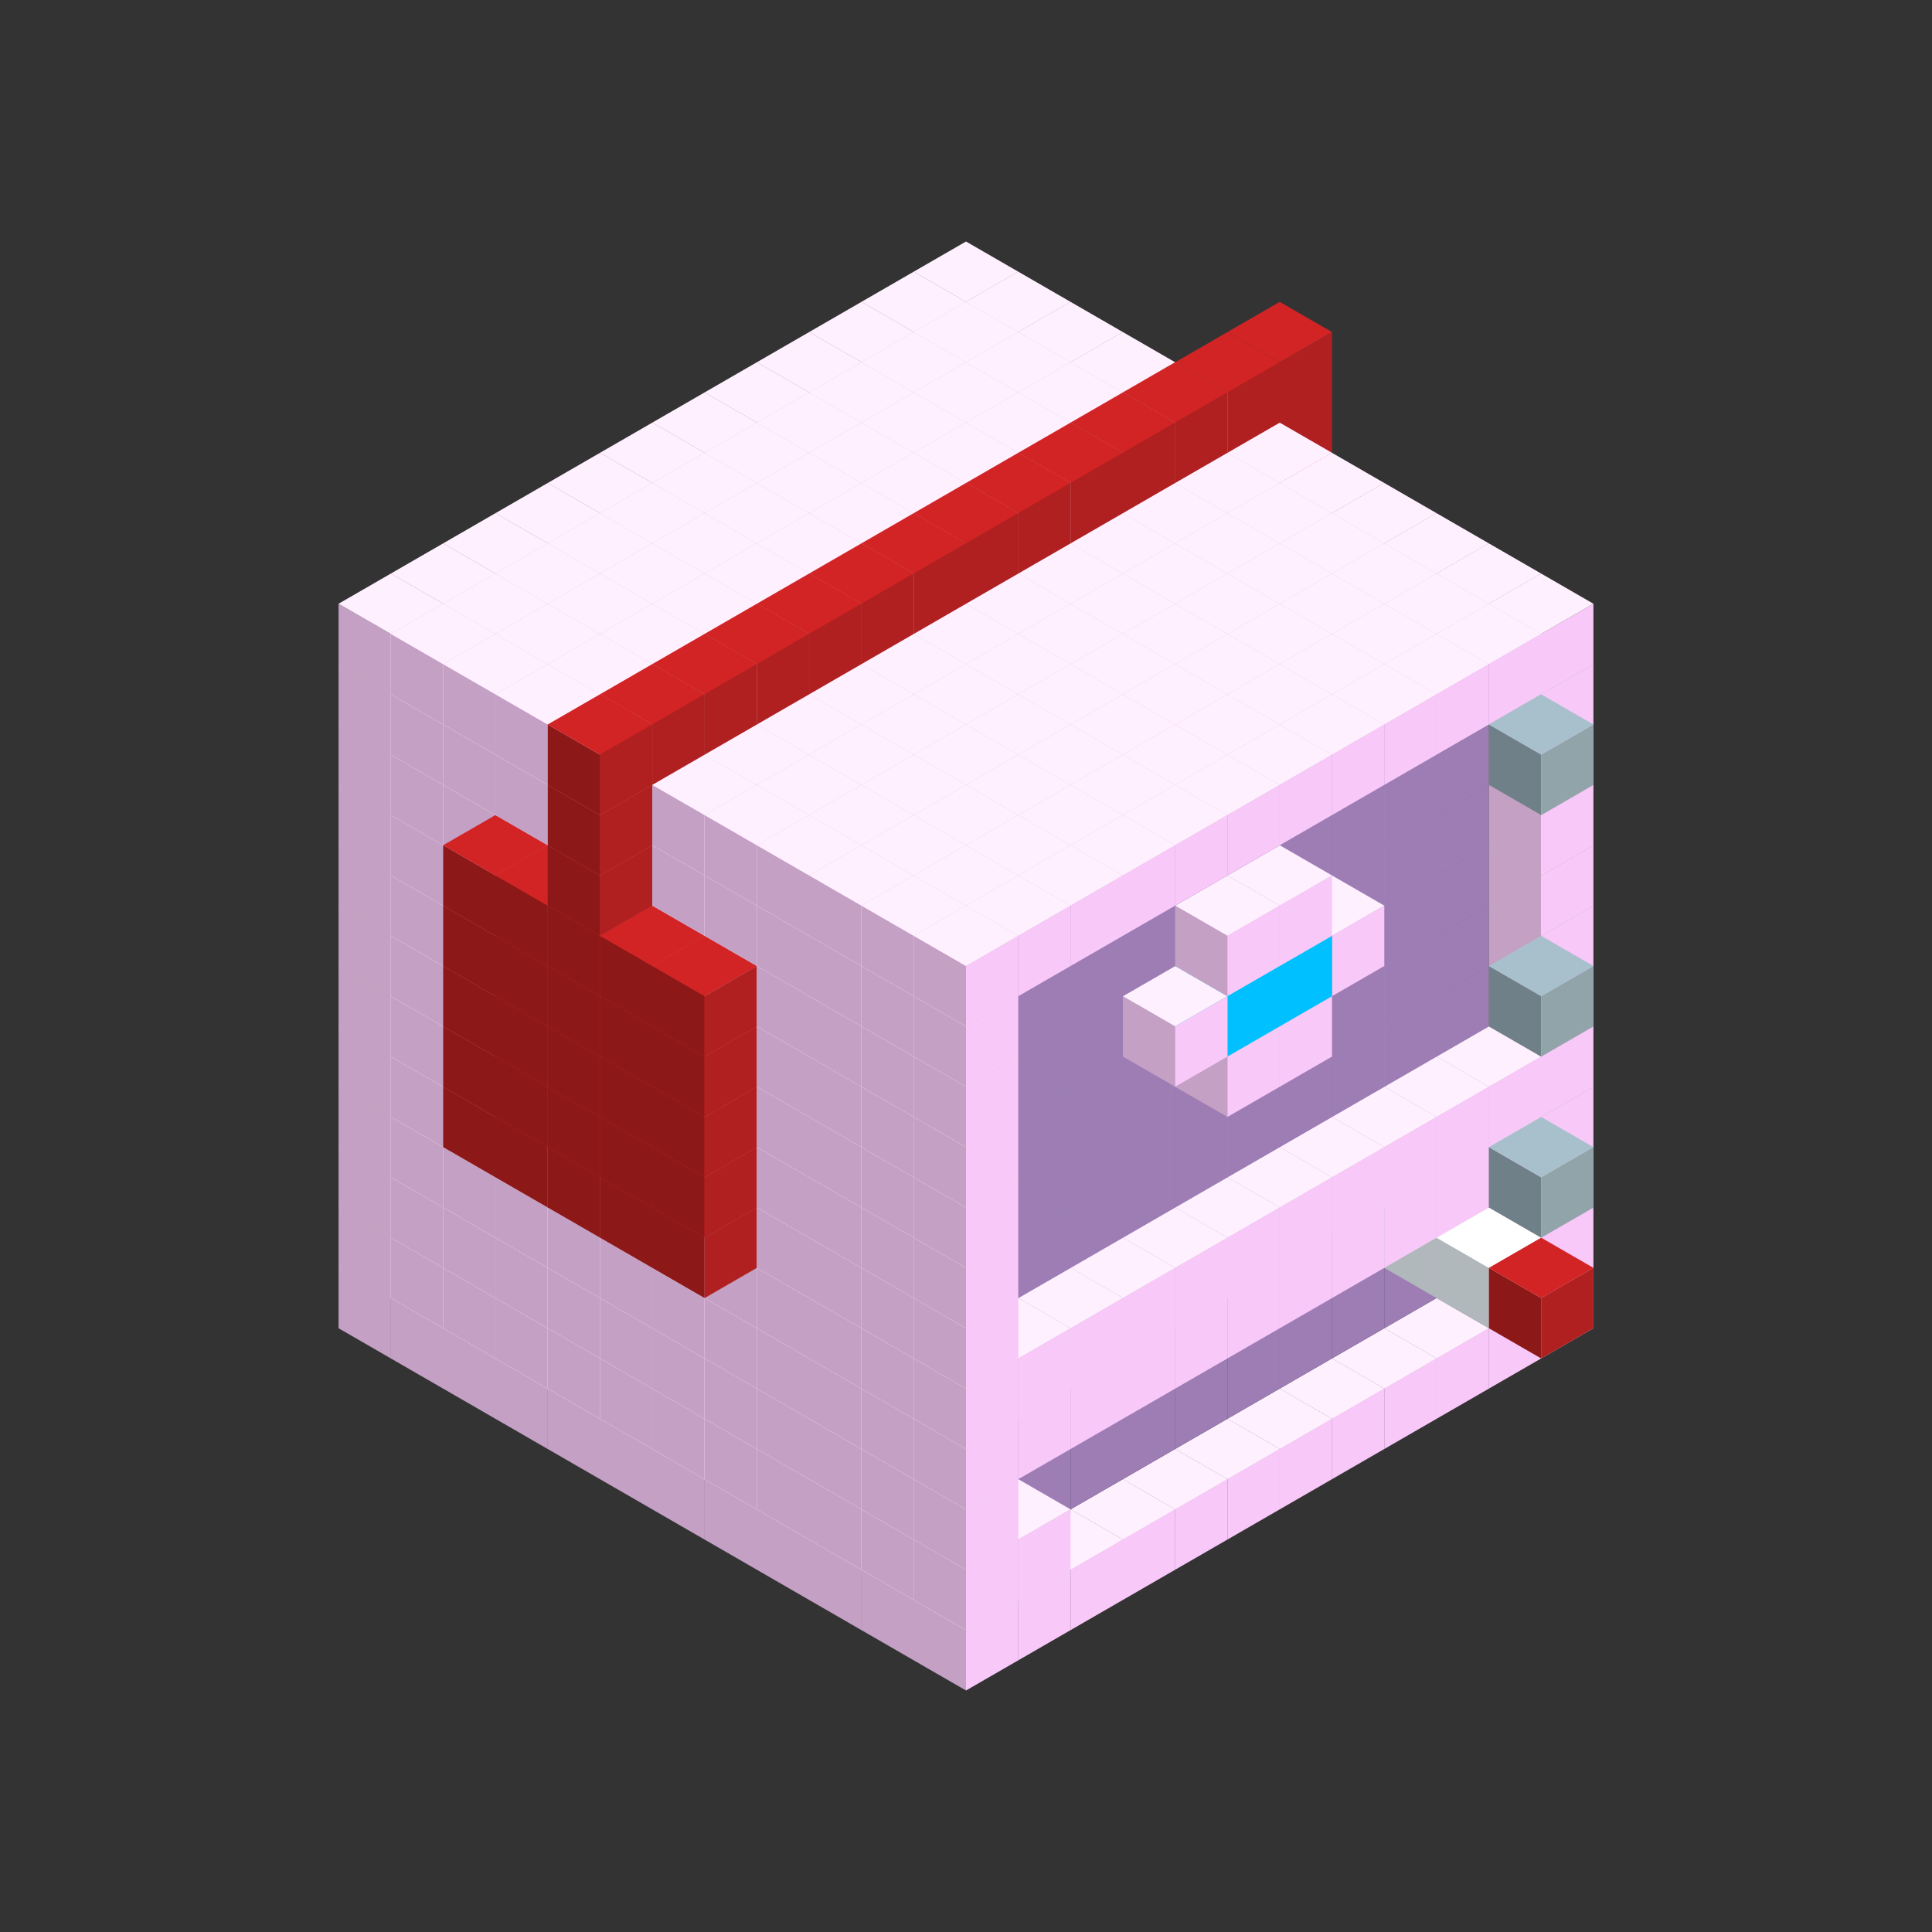 
<svg width='600' height='600' viewBox='4436371 5550000 3200000 3200000' xmlns='http://www.w3.org/2000/svg' xmlns:xlink='http://www.w3.org/1999/xlink'>
<rect x="4436371" y="5550000" width="3200000" height="3200000" fill="#333333" stroke="none"/>
<use xlink:href='#v-0x000001ae-1' transform='translate(983738,3600000)'/>
<use xlink:href='#v-0x000001ae-1' transform='translate(1070341,3650000)'/>
<use xlink:href='#v-0x000001ae-1' transform='translate(1156944,3700000)'/>
<use xlink:href='#v-0x000001ae-1' transform='translate(1243547,3750000)'/>
<use xlink:href='#v-0x000001ae-1' transform='translate(1330150,3800000)'/>
<use xlink:href='#v-0x000001ae-1' transform='translate(1416753,3850000)'/>
<use xlink:href='#v-0x000001ae-1' transform='translate(1503356,3900000)'/>
<use xlink:href='#v-0x000001ae-1' transform='translate(1589959,3950000)'/>
<use xlink:href='#v-0x000001ae-1' transform='translate(1676562,4000000)'/>
<use xlink:href='#v-0x000001ae-1' transform='translate(1763165,4050000)'/>
<use xlink:href='#v-0x000001ae-1' transform='translate(1849768,4100000)'/>
<use xlink:href='#v-0x000001ae-1' transform='translate(2889004,3600000)'/>
<use xlink:href='#v-0x000001ae-1' transform='translate(2802401,3650000)'/>
<use xlink:href='#v-0x000001ae-1' transform='translate(2715798,3700000)'/>
<use xlink:href='#v-0x000001ae-1' transform='translate(2629195,3750000)'/>
<use xlink:href='#v-0x000001ae-1' transform='translate(2542592,3800000)'/>
<use xlink:href='#v-0x000001ae-1' transform='translate(2455989,3850000)'/>
<use xlink:href='#v-0x000001ae-1' transform='translate(2369386,3900000)'/>
<use xlink:href='#v-0x000001ae-1' transform='translate(2282783,3950000)'/>
<use xlink:href='#v-0x000001ae-1' transform='translate(2196180,4000000)'/>
<use xlink:href='#v-0x000001ae-1' transform='translate(2109577,4050000)'/>
<use xlink:href='#v-0x000001ae-1' transform='translate(2022974,4100000)'/>
<use xlink:href='#v-0x000001ae-1' transform='translate(1936371,4150000)'/>
<use xlink:href='#v-0x000001ae-1' transform='translate(983738,3500000)'/>
<use xlink:href='#v-0x000001ae-1' transform='translate(1070341,3550000)'/>
<use xlink:href='#v-0x000001ae-1' transform='translate(1156944,3600000)'/>
<use xlink:href='#v-0x000001ae-1' transform='translate(1243547,3650000)'/>
<use xlink:href='#v-0x000001ae-1' transform='translate(1330150,3700000)'/>
<use xlink:href='#v-0x000001ae-1' transform='translate(1416753,3750000)'/>
<use xlink:href='#v-0x000001ae-1' transform='translate(1503356,3800000)'/>
<use xlink:href='#v-0x000001ae-1' transform='translate(1589959,3850000)'/>
<use xlink:href='#v-0x000001ae-1' transform='translate(1676562,3900000)'/>
<use xlink:href='#v-0x000001ae-1' transform='translate(1763165,3950000)'/>
<use xlink:href='#v-0x000001ae-2' transform='translate(2715798,3500000)'/>
<use xlink:href='#v-0x000001ae-2' transform='translate(2629195,3550000)'/>
<use xlink:href='#v-0x000001ae-2' transform='translate(2542592,3600000)'/>
<use xlink:href='#v-0x000001ae-2' transform='translate(2455989,3650000)'/>
<use xlink:href='#v-0x000001ae-2' transform='translate(2369386,3700000)'/>
<use xlink:href='#v-0x000001ae-2' transform='translate(2282783,3750000)'/>
<use xlink:href='#v-0x000001ae-2' transform='translate(2196180,3800000)'/>
<use xlink:href='#v-0x000001ae-2' transform='translate(2109577,3850000)'/>
<use xlink:href='#v-0x000001ae-2' transform='translate(2022974,3900000)'/>
<use xlink:href='#v-0x000001ae-2' transform='translate(1936371,3950000)'/>
<use xlink:href='#v-0x000001ae-1' transform='translate(1849768,4000000)'/>
<use xlink:href='#v-0x000001ae-1' transform='translate(2889004,3500000)'/>
<use xlink:href='#v-0x000001ae-1' transform='translate(2802401,3550000)'/>
<use xlink:href='#v-0x000001ae-1' transform='translate(2022974,4000000)'/>
<use xlink:href='#v-0x000001ae-1' transform='translate(1936371,4050000)'/>
<use xlink:href='#v-0x000001ae-1' transform='translate(983738,3400000)'/>
<use xlink:href='#v-0x000001ae-1' transform='translate(1070341,3450000)'/>
<use xlink:href='#v-0x000001ae-1' transform='translate(1156944,3500000)'/>
<use xlink:href='#v-0x000001ae-1' transform='translate(1243547,3550000)'/>
<use xlink:href='#v-0x000001ae-1' transform='translate(1330150,3600000)'/>
<use xlink:href='#v-0x000001ae-1' transform='translate(1416753,3650000)'/>
<use xlink:href='#v-0x000001ae-1' transform='translate(1503356,3700000)'/>
<use xlink:href='#v-0x000001ae-1' transform='translate(1589959,3750000)'/>
<use xlink:href='#v-0x000001ae-1' transform='translate(1676562,3800000)'/>
<use xlink:href='#v-0x000001ae-1' transform='translate(1763165,3850000)'/>
<use xlink:href='#v-0x000001ae-2' transform='translate(2715798,3400000)'/>
<use xlink:href='#v-0x000001ae-4' transform='translate(2629195,3450000)'/>
<use xlink:href='#v-0x000001ae-2' transform='translate(2542592,3500000)'/>
<use xlink:href='#v-0x000001ae-2' transform='translate(2455989,3550000)'/>
<use xlink:href='#v-0x000001ae-2' transform='translate(2369386,3600000)'/>
<use xlink:href='#v-0x000001ae-2' transform='translate(2282783,3650000)'/>
<use xlink:href='#v-0x000001ae-2' transform='translate(2196180,3700000)'/>
<use xlink:href='#v-0x000001ae-2' transform='translate(2109577,3750000)'/>
<use xlink:href='#v-0x000001ae-2' transform='translate(2022974,3800000)'/>
<use xlink:href='#v-0x000001ae-2' transform='translate(1936371,3850000)'/>
<use xlink:href='#v-0x000001ae-1' transform='translate(1849768,3900000)'/>
<use xlink:href='#v-0x000001ae-1' transform='translate(2889004,3400000)'/>
<use xlink:href='#v-0x000001ae-4' transform='translate(2715798,3500000)'/>
<use xlink:href='#v-0x000001ae-1' transform='translate(1936371,3950000)'/>
<use xlink:href='#v-0x000001ae-4' transform='translate(2802401,3550000)'/>
<use xlink:href='#v-0x000001ae-5' transform='translate(2889004,3600000)'/>
<use xlink:href='#v-0x000001ae-1' transform='translate(983738,3300000)'/>
<use xlink:href='#v-0x000001ae-1' transform='translate(1070341,3350000)'/>
<use xlink:href='#v-0x000001ae-1' transform='translate(1156944,3400000)'/>
<use xlink:href='#v-0x000001ae-1' transform='translate(1243547,3450000)'/>
<use xlink:href='#v-0x000001ae-1' transform='translate(1330150,3500000)'/>
<use xlink:href='#v-0x000001ae-1' transform='translate(1416753,3550000)'/>
<use xlink:href='#v-0x000001ae-1' transform='translate(1503356,3600000)'/>
<use xlink:href='#v-0x000001ae-1' transform='translate(1589959,3650000)'/>
<use xlink:href='#v-0x000001ae-1' transform='translate(1676562,3700000)'/>
<use xlink:href='#v-0x000001ae-1' transform='translate(1763165,3750000)'/>
<use xlink:href='#v-0x000001ae-2' transform='translate(2715798,3300000)'/>
<use xlink:href='#v-0x000001ae-2' transform='translate(2629195,3350000)'/>
<use xlink:href='#v-0x000001ae-2' transform='translate(2542592,3400000)'/>
<use xlink:href='#v-0x000001ae-2' transform='translate(2455989,3450000)'/>
<use xlink:href='#v-0x000001ae-2' transform='translate(2369386,3500000)'/>
<use xlink:href='#v-0x000001ae-2' transform='translate(2282783,3550000)'/>
<use xlink:href='#v-0x000001ae-2' transform='translate(2196180,3600000)'/>
<use xlink:href='#v-0x000001ae-2' transform='translate(2109577,3650000)'/>
<use xlink:href='#v-0x000001ae-2' transform='translate(2022974,3700000)'/>
<use xlink:href='#v-0x000001ae-2' transform='translate(1936371,3750000)'/>
<use xlink:href='#v-0x000001ae-1' transform='translate(1849768,3800000)'/>
<use xlink:href='#v-0x000001ae-1' transform='translate(2889004,3300000)'/>
<use xlink:href='#v-0x000001ae-1' transform='translate(2802401,3350000)'/>
<use xlink:href='#v-0x000001ae-1' transform='translate(2715798,3400000)'/>
<use xlink:href='#v-0x000001ae-1' transform='translate(2629195,3450000)'/>
<use xlink:href='#v-0x000001ae-1' transform='translate(2542592,3500000)'/>
<use xlink:href='#v-0x000001ae-1' transform='translate(2455989,3550000)'/>
<use xlink:href='#v-0x000001ae-1' transform='translate(2369386,3600000)'/>
<use xlink:href='#v-0x000001ae-1' transform='translate(2282783,3650000)'/>
<use xlink:href='#v-0x000001ae-1' transform='translate(2196180,3700000)'/>
<use xlink:href='#v-0x000001ae-1' transform='translate(2109577,3750000)'/>
<use xlink:href='#v-0x000001ae-1' transform='translate(2022974,3800000)'/>
<use xlink:href='#v-0x000001ae-1' transform='translate(1936371,3850000)'/>
<use xlink:href='#v-0x000001ae-1' transform='translate(983738,3200000)'/>
<use xlink:href='#v-0x000001ae-1' transform='translate(1070341,3250000)'/>
<use xlink:href='#v-0x000001ae-1' transform='translate(1156944,3300000)'/>
<use xlink:href='#v-0x000001ae-1' transform='translate(1243547,3350000)'/>
<use xlink:href='#v-0x000001ae-1' transform='translate(1330150,3400000)'/>
<use xlink:href='#v-0x000001ae-1' transform='translate(1416753,3450000)'/>
<use xlink:href='#v-0x000001ae-1' transform='translate(1503356,3500000)'/>
<use xlink:href='#v-0x000001ae-1' transform='translate(1589959,3550000)'/>
<use xlink:href='#v-0x000001ae-1' transform='translate(1676562,3600000)'/>
<use xlink:href='#v-0x000001ae-1' transform='translate(1763165,3650000)'/>
<use xlink:href='#v-0x000001ae-2' transform='translate(2715798,3200000)'/>
<use xlink:href='#v-0x000001ae-2' transform='translate(2629195,3250000)'/>
<use xlink:href='#v-0x000001ae-2' transform='translate(2542592,3300000)'/>
<use xlink:href='#v-0x000001ae-2' transform='translate(2455989,3350000)'/>
<use xlink:href='#v-0x000001ae-2' transform='translate(2369386,3400000)'/>
<use xlink:href='#v-0x000001ae-2' transform='translate(2282783,3450000)'/>
<use xlink:href='#v-0x000001ae-2' transform='translate(2196180,3500000)'/>
<use xlink:href='#v-0x000001ae-2' transform='translate(2109577,3550000)'/>
<use xlink:href='#v-0x000001ae-2' transform='translate(2022974,3600000)'/>
<use xlink:href='#v-0x000001ae-2' transform='translate(1936371,3650000)'/>
<use xlink:href='#v-0x000001ae-1' transform='translate(1849768,3700000)'/>
<use xlink:href='#v-0x000001ae-1' transform='translate(2889004,3200000)'/>
<use xlink:href='#v-0x000001ae-1' transform='translate(2802401,3250000)'/>
<use xlink:href='#v-0x000001ae-1' transform='translate(2715798,3300000)'/>
<use xlink:href='#v-0x000001ae-1' transform='translate(2629195,3350000)'/>
<use xlink:href='#v-0x000001ae-1' transform='translate(2542592,3400000)'/>
<use xlink:href='#v-0x000001ae-1' transform='translate(2455989,3450000)'/>
<use xlink:href='#v-0x000001ae-1' transform='translate(2369386,3500000)'/>
<use xlink:href='#v-0x000001ae-1' transform='translate(2282783,3550000)'/>
<use xlink:href='#v-0x000001ae-1' transform='translate(2196180,3600000)'/>
<use xlink:href='#v-0x000001ae-1' transform='translate(2109577,3650000)'/>
<use xlink:href='#v-0x000001ae-1' transform='translate(2022974,3700000)'/>
<use xlink:href='#v-0x000001ae-1' transform='translate(1936371,3750000)'/>
<use xlink:href='#v-0x000001ae-6' transform='translate(2889004,3400000)'/>
<use xlink:href='#v-0x000001ae-1' transform='translate(983738,3100000)'/>
<use xlink:href='#v-0x000001ae-1' transform='translate(1070341,3150000)'/>
<use xlink:href='#v-0x000001ae-1' transform='translate(1156944,3200000)'/>
<use xlink:href='#v-0x000001ae-7' transform='translate(2282783,2650000)'/>
<use xlink:href='#v-0x000001ae-1' transform='translate(1243547,3250000)'/>
<use xlink:href='#v-0x000001ae-7' transform='translate(1156944,3300000)'/>
<use xlink:href='#v-0x000001ae-7' transform='translate(2369386,2700000)'/>
<use xlink:href='#v-0x000001ae-1' transform='translate(1330150,3300000)'/>
<use xlink:href='#v-0x000001ae-7' transform='translate(1243547,3350000)'/>
<use xlink:href='#v-0x000001ae-7' transform='translate(2455989,2750000)'/>
<use xlink:href='#v-0x000001ae-1' transform='translate(1416753,3350000)'/>
<use xlink:href='#v-0x000001ae-7' transform='translate(1330150,3400000)'/>
<use xlink:href='#v-0x000001ae-7' transform='translate(2542592,2800000)'/>
<use xlink:href='#v-0x000001ae-1' transform='translate(1503356,3400000)'/>
<use xlink:href='#v-0x000001ae-7' transform='translate(1416753,3450000)'/>
<use xlink:href='#v-0x000001ae-7' transform='translate(2629195,2850000)'/>
<use xlink:href='#v-0x000001ae-1' transform='translate(1589959,3450000)'/>
<use xlink:href='#v-0x000001ae-7' transform='translate(1503356,3500000)'/>
<use xlink:href='#v-0x000001ae-1' transform='translate(1676562,3500000)'/>
<use xlink:href='#v-0x000001ae-1' transform='translate(1763165,3550000)'/>
<use xlink:href='#v-0x000001ae-2' transform='translate(2715798,3100000)'/>
<use xlink:href='#v-0x000001ae-2' transform='translate(2629195,3150000)'/>
<use xlink:href='#v-0x000001ae-2' transform='translate(2542592,3200000)'/>
<use xlink:href='#v-0x000001ae-2' transform='translate(2455989,3250000)'/>
<use xlink:href='#v-0x000001ae-2' transform='translate(2369386,3300000)'/>
<use xlink:href='#v-0x000001ae-2' transform='translate(2282783,3350000)'/>
<use xlink:href='#v-0x000001ae-2' transform='translate(2196180,3400000)'/>
<use xlink:href='#v-0x000001ae-2' transform='translate(2109577,3450000)'/>
<use xlink:href='#v-0x000001ae-2' transform='translate(2022974,3500000)'/>
<use xlink:href='#v-0x000001ae-2' transform='translate(1936371,3550000)'/>
<use xlink:href='#v-0x000001ae-1' transform='translate(1849768,3600000)'/>
<use xlink:href='#v-0x000001ae-1' transform='translate(2889004,3100000)'/>
<use xlink:href='#v-0x000001ae-1' transform='translate(1936371,3650000)'/>
<use xlink:href='#v-0x000001ae-1' transform='translate(983738,3000000)'/>
<use xlink:href='#v-0x000001ae-1' transform='translate(1070341,3050000)'/>
<use xlink:href='#v-0x000001ae-1' transform='translate(1156944,3100000)'/>
<use xlink:href='#v-0x000001ae-7' transform='translate(2282783,2550000)'/>
<use xlink:href='#v-0x000001ae-1' transform='translate(1243547,3150000)'/>
<use xlink:href='#v-0x000001ae-7' transform='translate(1156944,3200000)'/>
<use xlink:href='#v-0x000001ae-7' transform='translate(2369386,2600000)'/>
<use xlink:href='#v-0x000001ae-1' transform='translate(1330150,3200000)'/>
<use xlink:href='#v-0x000001ae-7' transform='translate(1243547,3250000)'/>
<use xlink:href='#v-0x000001ae-7' transform='translate(2455989,2650000)'/>
<use xlink:href='#v-0x000001ae-1' transform='translate(1416753,3250000)'/>
<use xlink:href='#v-0x000001ae-7' transform='translate(1330150,3300000)'/>
<use xlink:href='#v-0x000001ae-7' transform='translate(2542592,2700000)'/>
<use xlink:href='#v-0x000001ae-1' transform='translate(1503356,3300000)'/>
<use xlink:href='#v-0x000001ae-7' transform='translate(1416753,3350000)'/>
<use xlink:href='#v-0x000001ae-7' transform='translate(2629195,2750000)'/>
<use xlink:href='#v-0x000001ae-1' transform='translate(1589959,3350000)'/>
<use xlink:href='#v-0x000001ae-7' transform='translate(1503356,3400000)'/>
<use xlink:href='#v-0x000001ae-1' transform='translate(1676562,3400000)'/>
<use xlink:href='#v-0x000001ae-1' transform='translate(1763165,3450000)'/>
<use xlink:href='#v-0x000001ae-2' transform='translate(2715798,3000000)'/>
<use xlink:href='#v-0x000001ae-2' transform='translate(2629195,3050000)'/>
<use xlink:href='#v-0x000001ae-2' transform='translate(2542592,3100000)'/>
<use xlink:href='#v-0x000001ae-2' transform='translate(2455989,3150000)'/>
<use xlink:href='#v-0x000001ae-2' transform='translate(2369386,3200000)'/>
<use xlink:href='#v-0x000001ae-2' transform='translate(2282783,3250000)'/>
<use xlink:href='#v-0x000001ae-2' transform='translate(2196180,3300000)'/>
<use xlink:href='#v-0x000001ae-2' transform='translate(2109577,3350000)'/>
<use xlink:href='#v-0x000001ae-2' transform='translate(2022974,3400000)'/>
<use xlink:href='#v-0x000001ae-2' transform='translate(1936371,3450000)'/>
<use xlink:href='#v-0x000001ae-1' transform='translate(1849768,3500000)'/>
<use xlink:href='#v-0x000001ae-1' transform='translate(2889004,3000000)'/>
<use xlink:href='#v-0x000001ae-1' transform='translate(1936371,3550000)'/>
<use xlink:href='#v-0x000001ae-1' transform='translate(983738,2900000)'/>
<use xlink:href='#v-0x000001ae-1' transform='translate(1070341,2950000)'/>
<use xlink:href='#v-0x000001ae-1' transform='translate(1156944,3000000)'/>
<use xlink:href='#v-0x000001ae-7' transform='translate(2282783,2450000)'/>
<use xlink:href='#v-0x000001ae-1' transform='translate(1243547,3050000)'/>
<use xlink:href='#v-0x000001ae-7' transform='translate(1156944,3100000)'/>
<use xlink:href='#v-0x000001ae-7' transform='translate(2369386,2500000)'/>
<use xlink:href='#v-0x000001ae-1' transform='translate(1330150,3100000)'/>
<use xlink:href='#v-0x000001ae-7' transform='translate(1243547,3150000)'/>
<use xlink:href='#v-0x000001ae-7' transform='translate(2455989,2550000)'/>
<use xlink:href='#v-0x000001ae-1' transform='translate(1416753,3150000)'/>
<use xlink:href='#v-0x000001ae-7' transform='translate(1330150,3200000)'/>
<use xlink:href='#v-0x000001ae-7' transform='translate(2542592,2600000)'/>
<use xlink:href='#v-0x000001ae-1' transform='translate(1503356,3200000)'/>
<use xlink:href='#v-0x000001ae-7' transform='translate(1416753,3250000)'/>
<use xlink:href='#v-0x000001ae-7' transform='translate(2629195,2650000)'/>
<use xlink:href='#v-0x000001ae-1' transform='translate(1589959,3250000)'/>
<use xlink:href='#v-0x000001ae-7' transform='translate(1503356,3300000)'/>
<use xlink:href='#v-0x000001ae-1' transform='translate(1676562,3300000)'/>
<use xlink:href='#v-0x000001ae-1' transform='translate(1763165,3350000)'/>
<use xlink:href='#v-0x000001ae-2' transform='translate(2715798,2900000)'/>
<use xlink:href='#v-0x000001ae-2' transform='translate(2629195,2950000)'/>
<use xlink:href='#v-0x000001ae-2' transform='translate(2542592,3000000)'/>
<use xlink:href='#v-0x000001ae-2' transform='translate(2455989,3050000)'/>
<use xlink:href='#v-0x000001ae-2' transform='translate(2369386,3100000)'/>
<use xlink:href='#v-0x000001ae-2' transform='translate(2282783,3150000)'/>
<use xlink:href='#v-0x000001ae-2' transform='translate(2196180,3200000)'/>
<use xlink:href='#v-0x000001ae-2' transform='translate(2109577,3250000)'/>
<use xlink:href='#v-0x000001ae-2' transform='translate(2022974,3300000)'/>
<use xlink:href='#v-0x000001ae-2' transform='translate(1936371,3350000)'/>
<use xlink:href='#v-0x000001ae-1' transform='translate(1849768,3400000)'/>
<use xlink:href='#v-0x000001ae-1' transform='translate(2889004,2900000)'/>
<use xlink:href='#v-0x000001ae-1' transform='translate(2455989,3150000)'/>
<use xlink:href='#v-0x000001ae-1' transform='translate(2369386,3200000)'/>
<use xlink:href='#v-0x000001ae-1' transform='translate(1936371,3450000)'/>
<use xlink:href='#v-0x000001ae-6' transform='translate(2889004,3100000)'/>
<use xlink:href='#v-0x000001ae-1' transform='translate(983738,2800000)'/>
<use xlink:href='#v-0x000001ae-1' transform='translate(1070341,2850000)'/>
<use xlink:href='#v-0x000001ae-1' transform='translate(1156944,2900000)'/>
<use xlink:href='#v-0x000001ae-7' transform='translate(2282783,2350000)'/>
<use xlink:href='#v-0x000001ae-1' transform='translate(1243547,2950000)'/>
<use xlink:href='#v-0x000001ae-7' transform='translate(1156944,3000000)'/>
<use xlink:href='#v-0x000001ae-7' transform='translate(2369386,2400000)'/>
<use xlink:href='#v-0x000001ae-1' transform='translate(1330150,3000000)'/>
<use xlink:href='#v-0x000001ae-7' transform='translate(1243547,3050000)'/>
<use xlink:href='#v-0x000001ae-7' transform='translate(2455989,2450000)'/>
<use xlink:href='#v-0x000001ae-1' transform='translate(1416753,3050000)'/>
<use xlink:href='#v-0x000001ae-7' transform='translate(1330150,3100000)'/>
<use xlink:href='#v-0x000001ae-7' transform='translate(2542592,2500000)'/>
<use xlink:href='#v-0x000001ae-1' transform='translate(1503356,3100000)'/>
<use xlink:href='#v-0x000001ae-7' transform='translate(1416753,3150000)'/>
<use xlink:href='#v-0x000001ae-7' transform='translate(2629195,2550000)'/>
<use xlink:href='#v-0x000001ae-1' transform='translate(1589959,3150000)'/>
<use xlink:href='#v-0x000001ae-7' transform='translate(1503356,3200000)'/>
<use xlink:href='#v-0x000001ae-1' transform='translate(1676562,3200000)'/>
<use xlink:href='#v-0x000001ae-1' transform='translate(1763165,3250000)'/>
<use xlink:href='#v-0x000001ae-2' transform='translate(2715798,2800000)'/>
<use xlink:href='#v-0x000001ae-2' transform='translate(2629195,2850000)'/>
<use xlink:href='#v-0x000001ae-2' transform='translate(2542592,2900000)'/>
<use xlink:href='#v-0x000001ae-2' transform='translate(2455989,2950000)'/>
<use xlink:href='#v-0x000001ae-2' transform='translate(2369386,3000000)'/>
<use xlink:href='#v-0x000001ae-2' transform='translate(2282783,3050000)'/>
<use xlink:href='#v-0x000001ae-2' transform='translate(2196180,3100000)'/>
<use xlink:href='#v-0x000001ae-2' transform='translate(2109577,3150000)'/>
<use xlink:href='#v-0x000001ae-2' transform='translate(2022974,3200000)'/>
<use xlink:href='#v-0x000001ae-2' transform='translate(1936371,3250000)'/>
<use xlink:href='#v-0x000001ae-1' transform='translate(1849768,3300000)'/>
<use xlink:href='#v-0x000001ae-1' transform='translate(2889004,2800000)'/>
<use xlink:href='#v-0x000001ae-1' transform='translate(2542592,3000000)'/>
<use xlink:href='#v-0x000001ae-3' transform='translate(2455989,3050000)'/>
<use xlink:href='#v-0x000001ae-3' transform='translate(2369386,3100000)'/>
<use xlink:href='#v-0x000001ae-1' transform='translate(2282783,3150000)'/>
<use xlink:href='#v-0x000001ae-1' transform='translate(1936371,3350000)'/>
<use xlink:href='#v-0x000001ae-1' transform='translate(983738,2700000)'/>
<use xlink:href='#v-0x000001ae-1' transform='translate(1070341,2750000)'/>
<use xlink:href='#v-0x000001ae-1' transform='translate(1156944,2800000)'/>
<use xlink:href='#v-0x000001ae-7' transform='translate(2282783,2250000)'/>
<use xlink:href='#v-0x000001ae-1' transform='translate(1243547,2850000)'/>
<use xlink:href='#v-0x000001ae-7' transform='translate(1156944,2900000)'/>
<use xlink:href='#v-0x000001ae-7' transform='translate(2369386,2300000)'/>
<use xlink:href='#v-0x000001ae-1' transform='translate(1330150,2900000)'/>
<use xlink:href='#v-0x000001ae-7' transform='translate(1243547,2950000)'/>
<use xlink:href='#v-0x000001ae-7' transform='translate(2455989,2350000)'/>
<use xlink:href='#v-0x000001ae-1' transform='translate(1416753,2950000)'/>
<use xlink:href='#v-0x000001ae-7' transform='translate(1330150,3000000)'/>
<use xlink:href='#v-0x000001ae-7' transform='translate(2542592,2400000)'/>
<use xlink:href='#v-0x000001ae-1' transform='translate(1503356,3000000)'/>
<use xlink:href='#v-0x000001ae-7' transform='translate(1416753,3050000)'/>
<use xlink:href='#v-0x000001ae-7' transform='translate(2629195,2450000)'/>
<use xlink:href='#v-0x000001ae-1' transform='translate(1589959,3050000)'/>
<use xlink:href='#v-0x000001ae-7' transform='translate(1503356,3100000)'/>
<use xlink:href='#v-0x000001ae-1' transform='translate(1676562,3100000)'/>
<use xlink:href='#v-0x000001ae-1' transform='translate(1763165,3150000)'/>
<use xlink:href='#v-0x000001ae-2' transform='translate(2715798,2700000)'/>
<use xlink:href='#v-0x000001ae-2' transform='translate(2629195,2750000)'/>
<use xlink:href='#v-0x000001ae-2' transform='translate(2542592,2800000)'/>
<use xlink:href='#v-0x000001ae-2' transform='translate(2455989,2850000)'/>
<use xlink:href='#v-0x000001ae-2' transform='translate(2369386,2900000)'/>
<use xlink:href='#v-0x000001ae-2' transform='translate(2282783,2950000)'/>
<use xlink:href='#v-0x000001ae-2' transform='translate(2196180,3000000)'/>
<use xlink:href='#v-0x000001ae-2' transform='translate(2109577,3050000)'/>
<use xlink:href='#v-0x000001ae-2' transform='translate(2022974,3100000)'/>
<use xlink:href='#v-0x000001ae-2' transform='translate(1936371,3150000)'/>
<use xlink:href='#v-0x000001ae-1' transform='translate(1849768,3200000)'/>
<use xlink:href='#v-0x000001ae-1' transform='translate(2889004,2700000)'/>
<use xlink:href='#v-0x000001ae-1' transform='translate(2455989,2950000)'/>
<use xlink:href='#v-0x000001ae-1' transform='translate(2369386,3000000)'/>
<use xlink:href='#v-0x000001ae-1' transform='translate(1936371,3250000)'/>
<use xlink:href='#v-0x000001ae-1' transform='translate(983738,2600000)'/>
<use xlink:href='#v-0x000001ae-1' transform='translate(1070341,2650000)'/>
<use xlink:href='#v-0x000001ae-1' transform='translate(1156944,2700000)'/>
<use xlink:href='#v-0x000001ae-1' transform='translate(1243547,2750000)'/>
<use xlink:href='#v-0x000001ae-1' transform='translate(1330150,2800000)'/>
<use xlink:href='#v-0x000001ae-7' transform='translate(2455989,2250000)'/>
<use xlink:href='#v-0x000001ae-1' transform='translate(1416753,2850000)'/>
<use xlink:href='#v-0x000001ae-7' transform='translate(1330150,2900000)'/>
<use xlink:href='#v-0x000001ae-1' transform='translate(1503356,2900000)'/>
<use xlink:href='#v-0x000001ae-1' transform='translate(1589959,2950000)'/>
<use xlink:href='#v-0x000001ae-1' transform='translate(1676562,3000000)'/>
<use xlink:href='#v-0x000001ae-1' transform='translate(1763165,3050000)'/>
<use xlink:href='#v-0x000001ae-2' transform='translate(2715798,2600000)'/>
<use xlink:href='#v-0x000001ae-2' transform='translate(2629195,2650000)'/>
<use xlink:href='#v-0x000001ae-2' transform='translate(2542592,2700000)'/>
<use xlink:href='#v-0x000001ae-2' transform='translate(2455989,2750000)'/>
<use xlink:href='#v-0x000001ae-2' transform='translate(2369386,2800000)'/>
<use xlink:href='#v-0x000001ae-2' transform='translate(2282783,2850000)'/>
<use xlink:href='#v-0x000001ae-2' transform='translate(2196180,2900000)'/>
<use xlink:href='#v-0x000001ae-2' transform='translate(2109577,2950000)'/>
<use xlink:href='#v-0x000001ae-2' transform='translate(2022974,3000000)'/>
<use xlink:href='#v-0x000001ae-2' transform='translate(1936371,3050000)'/>
<use xlink:href='#v-0x000001ae-1' transform='translate(1849768,3100000)'/>
<use xlink:href='#v-0x000001ae-1' transform='translate(2889004,2600000)'/>
<use xlink:href='#v-0x000001ae-1' transform='translate(1936371,3150000)'/>
<use xlink:href='#v-0x000001ae-1' transform='translate(1936371,1950000)'/>
<use xlink:href='#v-0x000001ae-1' transform='translate(1849768,2000000)'/>
<use xlink:href='#v-0x000001ae-1' transform='translate(1763165,2050000)'/>
<use xlink:href='#v-0x000001ae-1' transform='translate(1676562,2100000)'/>
<use xlink:href='#v-0x000001ae-1' transform='translate(1589959,2150000)'/>
<use xlink:href='#v-0x000001ae-1' transform='translate(1503356,2200000)'/>
<use xlink:href='#v-0x000001ae-1' transform='translate(1416753,2250000)'/>
<use xlink:href='#v-0x000001ae-1' transform='translate(1330150,2300000)'/>
<use xlink:href='#v-0x000001ae-1' transform='translate(1243547,2350000)'/>
<use xlink:href='#v-0x000001ae-1' transform='translate(1156944,2400000)'/>
<use xlink:href='#v-0x000001ae-1' transform='translate(1070341,2450000)'/>
<use xlink:href='#v-0x000001ae-1' transform='translate(983738,2500000)'/>
<use xlink:href='#v-0x000001ae-1' transform='translate(2022974,2000000)'/>
<use xlink:href='#v-0x000001ae-1' transform='translate(1936371,2050000)'/>
<use xlink:href='#v-0x000001ae-1' transform='translate(1849768,2100000)'/>
<use xlink:href='#v-0x000001ae-1' transform='translate(1763165,2150000)'/>
<use xlink:href='#v-0x000001ae-1' transform='translate(1676562,2200000)'/>
<use xlink:href='#v-0x000001ae-1' transform='translate(1589959,2250000)'/>
<use xlink:href='#v-0x000001ae-1' transform='translate(1503356,2300000)'/>
<use xlink:href='#v-0x000001ae-1' transform='translate(1416753,2350000)'/>
<use xlink:href='#v-0x000001ae-1' transform='translate(1330150,2400000)'/>
<use xlink:href='#v-0x000001ae-1' transform='translate(1243547,2450000)'/>
<use xlink:href='#v-0x000001ae-1' transform='translate(1156944,2500000)'/>
<use xlink:href='#v-0x000001ae-1' transform='translate(1070341,2550000)'/>
<use xlink:href='#v-0x000001ae-1' transform='translate(2109577,2050000)'/>
<use xlink:href='#v-0x000001ae-1' transform='translate(2022974,2100000)'/>
<use xlink:href='#v-0x000001ae-1' transform='translate(1936371,2150000)'/>
<use xlink:href='#v-0x000001ae-1' transform='translate(1849768,2200000)'/>
<use xlink:href='#v-0x000001ae-1' transform='translate(1763165,2250000)'/>
<use xlink:href='#v-0x000001ae-1' transform='translate(1676562,2300000)'/>
<use xlink:href='#v-0x000001ae-1' transform='translate(1589959,2350000)'/>
<use xlink:href='#v-0x000001ae-1' transform='translate(1503356,2400000)'/>
<use xlink:href='#v-0x000001ae-1' transform='translate(1416753,2450000)'/>
<use xlink:href='#v-0x000001ae-1' transform='translate(1330150,2500000)'/>
<use xlink:href='#v-0x000001ae-1' transform='translate(1243547,2550000)'/>
<use xlink:href='#v-0x000001ae-1' transform='translate(1156944,2600000)'/>
<use xlink:href='#v-0x000001ae-1' transform='translate(2196180,2100000)'/>
<use xlink:href='#v-0x000001ae-1' transform='translate(2109577,2150000)'/>
<use xlink:href='#v-0x000001ae-1' transform='translate(2022974,2200000)'/>
<use xlink:href='#v-0x000001ae-1' transform='translate(1936371,2250000)'/>
<use xlink:href='#v-0x000001ae-1' transform='translate(1849768,2300000)'/>
<use xlink:href='#v-0x000001ae-1' transform='translate(1763165,2350000)'/>
<use xlink:href='#v-0x000001ae-1' transform='translate(1676562,2400000)'/>
<use xlink:href='#v-0x000001ae-1' transform='translate(1589959,2450000)'/>
<use xlink:href='#v-0x000001ae-1' transform='translate(1503356,2500000)'/>
<use xlink:href='#v-0x000001ae-1' transform='translate(1416753,2550000)'/>
<use xlink:href='#v-0x000001ae-1' transform='translate(1330150,2600000)'/>
<use xlink:href='#v-0x000001ae-1' transform='translate(1243547,2650000)'/>
<use xlink:href='#v-0x000001ae-1' transform='translate(2282783,2150000)'/>
<use xlink:href='#v-0x000001ae-1' transform='translate(2196180,2200000)'/>
<use xlink:href='#v-0x000001ae-1' transform='translate(2109577,2250000)'/>
<use xlink:href='#v-0x000001ae-1' transform='translate(2022974,2300000)'/>
<use xlink:href='#v-0x000001ae-1' transform='translate(1936371,2350000)'/>
<use xlink:href='#v-0x000001ae-1' transform='translate(1849768,2400000)'/>
<use xlink:href='#v-0x000001ae-1' transform='translate(1763165,2450000)'/>
<use xlink:href='#v-0x000001ae-1' transform='translate(1676562,2500000)'/>
<use xlink:href='#v-0x000001ae-1' transform='translate(1589959,2550000)'/>
<use xlink:href='#v-0x000001ae-1' transform='translate(1503356,2600000)'/>
<use xlink:href='#v-0x000001ae-1' transform='translate(1416753,2650000)'/>
<use xlink:href='#v-0x000001ae-1' transform='translate(1330150,2700000)'/>
<use xlink:href='#v-0x000001ae-7' transform='translate(2455989,2150000)'/>
<use xlink:href='#v-0x000001ae-1' transform='translate(2369386,2200000)'/>
<use xlink:href='#v-0x000001ae-1' transform='translate(2282783,2250000)'/>
<use xlink:href='#v-0x000001ae-1' transform='translate(2196180,2300000)'/>
<use xlink:href='#v-0x000001ae-1' transform='translate(2109577,2350000)'/>
<use xlink:href='#v-0x000001ae-1' transform='translate(2022974,2400000)'/>
<use xlink:href='#v-0x000001ae-1' transform='translate(1936371,2450000)'/>
<use xlink:href='#v-0x000001ae-1' transform='translate(1849768,2500000)'/>
<use xlink:href='#v-0x000001ae-1' transform='translate(1763165,2550000)'/>
<use xlink:href='#v-0x000001ae-1' transform='translate(1676562,2600000)'/>
<use xlink:href='#v-0x000001ae-1' transform='translate(1589959,2650000)'/>
<use xlink:href='#v-0x000001ae-1' transform='translate(1503356,2700000)'/>
<use xlink:href='#v-0x000001ae-1' transform='translate(1416753,2750000)'/>
<use xlink:href='#v-0x000001ae-7' transform='translate(1330150,2800000)'/>
<use xlink:href='#v-0x000001ae-1' transform='translate(2455989,2250000)'/>
<use xlink:href='#v-0x000001ae-1' transform='translate(2369386,2300000)'/>
<use xlink:href='#v-0x000001ae-1' transform='translate(2282783,2350000)'/>
<use xlink:href='#v-0x000001ae-1' transform='translate(2196180,2400000)'/>
<use xlink:href='#v-0x000001ae-1' transform='translate(2109577,2450000)'/>
<use xlink:href='#v-0x000001ae-1' transform='translate(2022974,2500000)'/>
<use xlink:href='#v-0x000001ae-1' transform='translate(1936371,2550000)'/>
<use xlink:href='#v-0x000001ae-1' transform='translate(1849768,2600000)'/>
<use xlink:href='#v-0x000001ae-1' transform='translate(1763165,2650000)'/>
<use xlink:href='#v-0x000001ae-1' transform='translate(1676562,2700000)'/>
<use xlink:href='#v-0x000001ae-1' transform='translate(1589959,2750000)'/>
<use xlink:href='#v-0x000001ae-1' transform='translate(1503356,2800000)'/>
<use xlink:href='#v-0x000001ae-1' transform='translate(2542592,2300000)'/>
<use xlink:href='#v-0x000001ae-1' transform='translate(2455989,2350000)'/>
<use xlink:href='#v-0x000001ae-1' transform='translate(2369386,2400000)'/>
<use xlink:href='#v-0x000001ae-1' transform='translate(2282783,2450000)'/>
<use xlink:href='#v-0x000001ae-1' transform='translate(2196180,2500000)'/>
<use xlink:href='#v-0x000001ae-1' transform='translate(2109577,2550000)'/>
<use xlink:href='#v-0x000001ae-1' transform='translate(2022974,2600000)'/>
<use xlink:href='#v-0x000001ae-1' transform='translate(1936371,2650000)'/>
<use xlink:href='#v-0x000001ae-1' transform='translate(1849768,2700000)'/>
<use xlink:href='#v-0x000001ae-1' transform='translate(1763165,2750000)'/>
<use xlink:href='#v-0x000001ae-1' transform='translate(1676562,2800000)'/>
<use xlink:href='#v-0x000001ae-1' transform='translate(1589959,2850000)'/>
<use xlink:href='#v-0x000001ae-1' transform='translate(2629195,2350000)'/>
<use xlink:href='#v-0x000001ae-1' transform='translate(2542592,2400000)'/>
<use xlink:href='#v-0x000001ae-1' transform='translate(2455989,2450000)'/>
<use xlink:href='#v-0x000001ae-1' transform='translate(2369386,2500000)'/>
<use xlink:href='#v-0x000001ae-1' transform='translate(2282783,2550000)'/>
<use xlink:href='#v-0x000001ae-1' transform='translate(2196180,2600000)'/>
<use xlink:href='#v-0x000001ae-1' transform='translate(2109577,2650000)'/>
<use xlink:href='#v-0x000001ae-1' transform='translate(2022974,2700000)'/>
<use xlink:href='#v-0x000001ae-1' transform='translate(1936371,2750000)'/>
<use xlink:href='#v-0x000001ae-1' transform='translate(1849768,2800000)'/>
<use xlink:href='#v-0x000001ae-1' transform='translate(1763165,2850000)'/>
<use xlink:href='#v-0x000001ae-1' transform='translate(1676562,2900000)'/>
<use xlink:href='#v-0x000001ae-1' transform='translate(2715798,2400000)'/>
<use xlink:href='#v-0x000001ae-1' transform='translate(2629195,2450000)'/>
<use xlink:href='#v-0x000001ae-1' transform='translate(2542592,2500000)'/>
<use xlink:href='#v-0x000001ae-1' transform='translate(2455989,2550000)'/>
<use xlink:href='#v-0x000001ae-1' transform='translate(2369386,2600000)'/>
<use xlink:href='#v-0x000001ae-1' transform='translate(2282783,2650000)'/>
<use xlink:href='#v-0x000001ae-1' transform='translate(2196180,2700000)'/>
<use xlink:href='#v-0x000001ae-1' transform='translate(2109577,2750000)'/>
<use xlink:href='#v-0x000001ae-1' transform='translate(2022974,2800000)'/>
<use xlink:href='#v-0x000001ae-1' transform='translate(1936371,2850000)'/>
<use xlink:href='#v-0x000001ae-1' transform='translate(1849768,2900000)'/>
<use xlink:href='#v-0x000001ae-1' transform='translate(1763165,2950000)'/>
<use xlink:href='#v-0x000001ae-1' transform='translate(2802401,2450000)'/>
<use xlink:href='#v-0x000001ae-1' transform='translate(2715798,2500000)'/>
<use xlink:href='#v-0x000001ae-1' transform='translate(2629195,2550000)'/>
<use xlink:href='#v-0x000001ae-1' transform='translate(2542592,2600000)'/>
<use xlink:href='#v-0x000001ae-1' transform='translate(2455989,2650000)'/>
<use xlink:href='#v-0x000001ae-1' transform='translate(2369386,2700000)'/>
<use xlink:href='#v-0x000001ae-1' transform='translate(2282783,2750000)'/>
<use xlink:href='#v-0x000001ae-1' transform='translate(2196180,2800000)'/>
<use xlink:href='#v-0x000001ae-1' transform='translate(2109577,2850000)'/>
<use xlink:href='#v-0x000001ae-1' transform='translate(2022974,2900000)'/>
<use xlink:href='#v-0x000001ae-1' transform='translate(1936371,2950000)'/>
<use xlink:href='#v-0x000001ae-1' transform='translate(1849768,3000000)'/>
<use xlink:href='#v-0x000001ae-1' transform='translate(2889004,2500000)'/>
<use xlink:href='#v-0x000001ae-1' transform='translate(2802401,2550000)'/>
<use xlink:href='#v-0x000001ae-1' transform='translate(2715798,2600000)'/>
<use xlink:href='#v-0x000001ae-1' transform='translate(2629195,2650000)'/>
<use xlink:href='#v-0x000001ae-1' transform='translate(2542592,2700000)'/>
<use xlink:href='#v-0x000001ae-1' transform='translate(2455989,2750000)'/>
<use xlink:href='#v-0x000001ae-1' transform='translate(2369386,2800000)'/>
<use xlink:href='#v-0x000001ae-1' transform='translate(2282783,2850000)'/>
<use xlink:href='#v-0x000001ae-1' transform='translate(2196180,2900000)'/>
<use xlink:href='#v-0x000001ae-1' transform='translate(2109577,2950000)'/>
<use xlink:href='#v-0x000001ae-1' transform='translate(2022974,3000000)'/>
<use xlink:href='#v-0x000001ae-1' transform='translate(1936371,3050000)'/>
<use xlink:href='#v-0x000001ae-6' transform='translate(2889004,2700000)'/>
<use xlink:href='#v-0x000001ae-7' transform='translate(2455989,2050000)'/>
<use xlink:href='#v-0x000001ae-7' transform='translate(2369386,2100000)'/>
<use xlink:href='#v-0x000001ae-7' transform='translate(2282783,2150000)'/>
<use xlink:href='#v-0x000001ae-7' transform='translate(2196180,2200000)'/>
<use xlink:href='#v-0x000001ae-7' transform='translate(2109577,2250000)'/>
<use xlink:href='#v-0x000001ae-7' transform='translate(2022974,2300000)'/>
<use xlink:href='#v-0x000001ae-7' transform='translate(1936371,2350000)'/>
<use xlink:href='#v-0x000001ae-7' transform='translate(1849768,2400000)'/>
<use xlink:href='#v-0x000001ae-7' transform='translate(1763165,2450000)'/>
<use xlink:href='#v-0x000001ae-7' transform='translate(1676562,2500000)'/>
<use xlink:href='#v-0x000001ae-7' transform='translate(1589959,2550000)'/>
<use xlink:href='#v-0x000001ae-7' transform='translate(1503356,2600000)'/>
<use xlink:href='#v-0x000001ae-7' transform='translate(1416753,2650000)'/>
<use xlink:href='#v-0x000001ae-7' transform='translate(1330150,2700000)'/>
<defs>
<g id='v-0x000001ae-1'>
<polygon points='4100000,4100000 4100000,4200000 4013397,4150000 4013397,4050000' fill='#c4a0c4'/>
<polygon points='4100000,4100000 4100000,4200000 4186602,4150000 4186602,4050000' fill='#f8c8f8'/>
<polygon points='4100000,4100000 4013397,4050000 4100000,4000000 4186602,4050000' fill='#fff0ff'/>
</g>
<g id='v-0x000001ae-2'>
<polygon points='4100000,4100000 4100000,4200000 4013397,4150000 4013397,4050000' fill='#7c6490'/>
<polygon points='4100000,4100000 4100000,4200000 4186602,4150000 4186602,4050000' fill='#9d7db4'/>
<polygon points='4100000,4100000 4013397,4050000 4100000,4000000 4186602,4050000' fill='#ba96d8'/>
</g>
<g id='v-0x000001ae-3'>
<polygon points='4100000,4100000 4100000,4200000 4013397,4150000 4013397,4050000' fill='#0098cc'/>
<polygon points='4100000,4100000 4100000,4200000 4186602,4150000 4186602,4050000' fill='#00c0ff'/>
<polygon points='4100000,4100000 4013397,4050000 4100000,4000000 4186602,4050000' fill='#00e4ff'/>
</g>
<g id='v-0x000001ae-4'>
<polygon points='4100000,4100000 4100000,4200000 4013397,4150000 4013397,4050000' fill='#b0b8bc'/>
<polygon points='4100000,4100000 4100000,4200000 4186602,4150000 4186602,4050000' fill='#e0e8ee'/>
<polygon points='4100000,4100000 4013397,4050000 4100000,4000000 4186602,4050000' fill='#ffffff'/>
</g>
<g id='v-0x000001ae-5'>
<polygon points='4100000,4100000 4100000,4200000 4013397,4150000 4013397,4050000' fill='#8c1818'/>
<polygon points='4100000,4100000 4100000,4200000 4186602,4150000 4186602,4050000' fill='#b02020'/>
<polygon points='4100000,4100000 4013397,4050000 4100000,4000000 4186602,4050000' fill='#d22424'/>
</g>
<g id='v-0x000001ae-6'>
<polygon points='4100000,4100000 4100000,4200000 4013397,4150000 4013397,4050000' fill='#708088'/>
<polygon points='4100000,4100000 4100000,4200000 4186602,4150000 4186602,4050000' fill='#90a4aa'/>
<polygon points='4100000,4100000 4013397,4050000 4100000,4000000 4186602,4050000' fill='#a8c0cc'/>
</g>
<g id='v-0x000001ae-7'>
<polygon points='4100000,4100000 4100000,4200000 4013397,4150000 4013397,4050000' fill='#8c1818'/>
<polygon points='4100000,4100000 4100000,4200000 4186602,4150000 4186602,4050000' fill='#b02020'/>
<polygon points='4100000,4100000 4013397,4050000 4100000,4000000 4186602,4050000' fill='#d22424'/>
</g>
</defs>
</svg>
